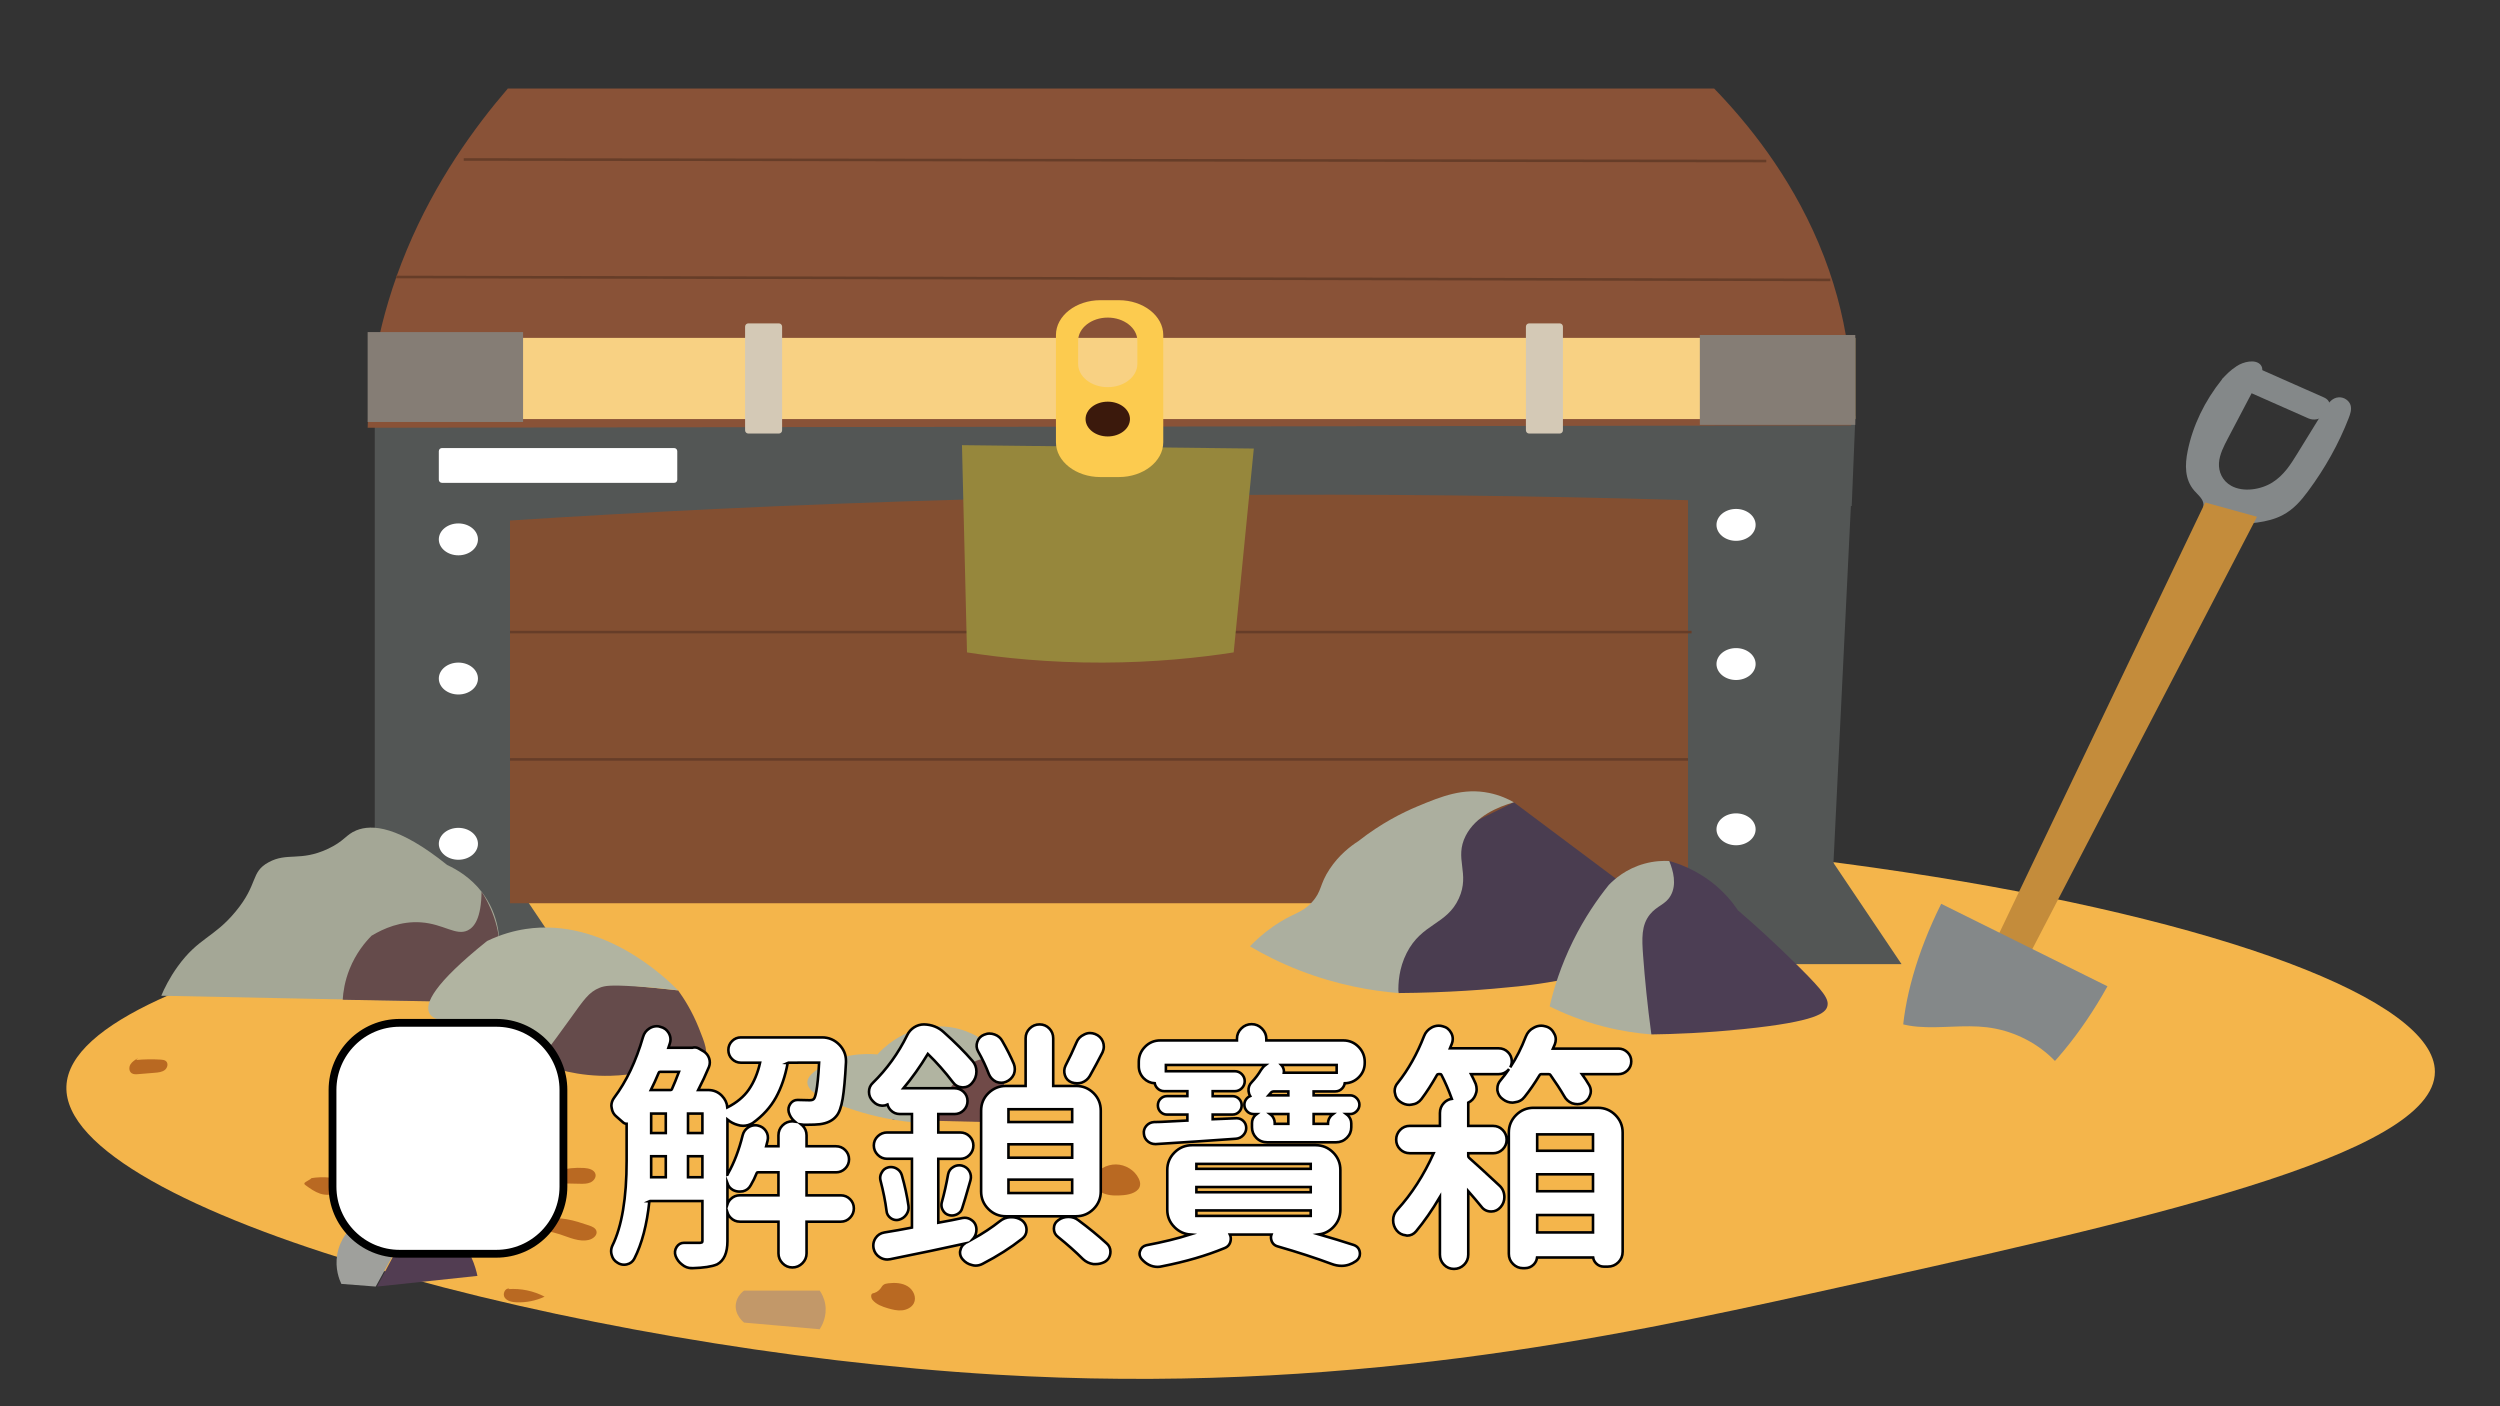 <?xml version="1.0" encoding="utf-8"?>
<!-- Generator: Adobe Illustrator 23.0.5, SVG Export Plug-In . SVG Version: 6.00 Build 0)  -->
<svg version="1.1" id="圖層_1" xmlns="http://www.w3.org/2000/svg" xmlns:xlink="http://www.w3.org/1999/xlink" x="0px" y="0px"
	 viewBox="0 0 1920 1080" style="enable-background:new 0 0 1920 1080;" xml:space="preserve">
<rect x="0" y="0" width="1920" height="1080" fill="#333333" stroke="none"/>
<style type="text/css">
	.st0{fill:#F4B54B;}
	.st1{fill:#535655;}
	.st2{fill:#834F31;}
	.st3{fill:#FFFFFF;}
	.st4{fill:none;stroke:#663D28;stroke-width:2;stroke-miterlimit:10;}
	.st5{fill:#96873C;}
	.st6{fill:#895237;}
	.st7{fill:#F8D183;}
	.st8{fill:#857D75;}
	.st9{fill:#D4C9B6;}
	.st10{fill:#FCCB4F;}
	.st11{fill:#3B190C;}
	.st12{fill:#9FA09C;}
	.st13{fill:#523D52;}
	.st14{fill:#B96922;}
	.st15{fill:#C29869;}
	.st16{fill:#A4A796;}
	.st17{fill:#654B4B;}
	.st18{fill:#B1B4A1;}
	.st19{fill:#704A48;}
	.st20{fill:#4A3D50;}
	.st21{fill:#ACAF9F;}
	.st22{fill:#4C3E54;}
	.st23{fill:#848889;}
	.st24{fill:#C48C3B;}
	.st25{fill:none;stroke:#000000;stroke-width:2;stroke-miterlimit:10;}
	.st26{fill:#FFFFFF;stroke:#000000;stroke-width:6;stroke-miterlimit:10;}
</style>
<g>
	<path class="st0" d="M1870,823.12c0,64.59-225.04,114.23-478.24,170.08c-153.1,33.77-361.93,78.32-627.1,62.5
		C445.25,1036.65,47.66,930.19,51,834.4c3.44-98.73,431.75-157.24,525.75-170.08C1213.49,577.33,1870,712.81,1870,823.12z"/>
	<g>
		<g>
			<path class="st1" d="M443.61,749.35H216.75c25.51-31.17,51.02-62.35,76.53-93.52c29.15,0,58.31,0,87.46,0
				C401.7,687.01,422.65,718.18,443.61,749.35z"/>
			<path class="st1" d="M1460.38,740.45h-226.86c25.51-31.17,51.02-62.35,76.53-93.52c29.15,0,58.31,0,87.46,0
				C1418.47,678.1,1439.43,709.27,1460.38,740.45z"/>
			<rect x="328.81" y="368.6" class="st2" width="1060.51" height="325.09"/>
			<path class="st1" d="M1424.85,319.61c-42.82,0-85.64,0-128.46,0v2.48c-336.19,0.66-672.38,1.32-1008.57,1.98
				c0,0.74,0,1.48,0,2.23c0,26.72,0,53.44,0,80.16v302.82h103.86V399.75c52.3-3.36,105.15-6.33,158.53-8.88
				c258.77-12.36,507.83-13.75,746.18-6.72V711.5h109.33c5.26-107.63,10.51-215.26,15.76-322.89c0.21,0.01,0.42,0.02,0.64,0.03
				c0.91-22.27,1.82-44.53,2.73-66.8c-0.04,0-0.07,0-0.11,0C1424.78,321.1,1424.81,320.35,1424.85,319.61z"/>
			<ellipse class="st3" cx="352.04" cy="414.24" rx="15.03" ry="12.25"/>
			<ellipse class="st3" cx="352.04" cy="521.12" rx="15.03" ry="12.25"/>
			<ellipse class="st3" cx="352.04" cy="648.04" rx="15.03" ry="12.25"/>
			<ellipse class="st3" cx="1333.29" cy="403.11" rx="15.03" ry="12.25"/>
			<ellipse class="st3" cx="1333.29" cy="509.99" rx="15.03" ry="12.25"/>
			<ellipse class="st3" cx="1333.29" cy="636.91" rx="15.03" ry="12.25"/>
			<path class="st3" d="M517.74,370.82H339.41c-1.32,0-2.4-1.08-2.4-2.4V346.5c0-1.32,1.08-2.4,2.4-2.4h178.33
				c1.32,0,2.4,1.08,2.4,2.4v21.92C520.14,369.74,519.06,370.82,517.74,370.82z"/>
			<line class="st4" x1="391.68" y1="485.43" x2="1299.12" y2="485.43"/>
			<line class="st4" x1="391.68" y1="583.21" x2="1296.39" y2="583.21"/>
			<path class="st5" d="M947.47,501.05c-26.45,4.1-60.58,7.71-100.47,7.83c-41.64,0.12-77.14-3.62-104.34-7.83
				c-1.29-53.06-2.58-106.11-3.86-159.17c74.71,0.87,149.42,1.74,224.13,2.61C957.78,396.67,952.62,448.86,947.47,501.05z"/>
		</g>
		<path class="st6" d="M1421.65,326.72c-379.77,0.6-759.53,1.2-1139.3,1.8c1.11-35.06,7.58-82.63,30.05-136.55
			c22.03-52.85,52.21-94.49,77.62-123.97c308.82,0,617.64,0,926.46,0c25.31,26.13,57.82,65.94,80.13,118.58
			C1420.85,243.79,1423.49,293.61,1421.65,326.72z"/>
		<g>
			<rect x="293.71" y="259.49" class="st7" width="1131.13" height="62.35"/>
			<rect x="282.35" y="255.04" class="st8" width="119.37" height="69.03"/>
			<rect x="1305.48" y="257.27" class="st8" width="119.37" height="69.03"/>
			<path class="st9" d="M1197.85,332.97h-23.47c-1.36,0-2.48-1.11-2.48-2.48v-79.66c0-1.36,1.11-2.48,2.48-2.48h23.47
				c1.36,0,2.48,1.11,2.48,2.48v79.66C1200.33,331.86,1199.21,332.97,1197.85,332.97z"/>
			<path class="st10" d="M859.28,230.55h-14.21c-18.76,0-34.1,12.02-34.1,26.72v82.39c0,14.7,15.35,26.72,34.1,26.72h14.21
				c18.76,0,34.1-12.02,34.1-26.72v-82.39C893.39,242.57,878.04,230.55,859.28,230.55z M873.49,279.53
				c0,9.8-10.23,17.81-22.74,17.81s-22.74-8.02-22.74-17.81v-17.81c0-9.8,10.23-17.81,22.74-17.81s22.74,8.02,22.74,17.81V279.53z"
				/>
			<ellipse class="st11" cx="850.76" cy="321.84" rx="17.05" ry="13.36"/>
			<path class="st9" d="M598.18,332.97h-23.47c-1.36,0-2.48-1.11-2.48-2.48v-79.66c0-1.36,1.11-2.48,2.48-2.48h23.47
				c1.36,0,2.48,1.11,2.48,2.48v79.66C600.66,331.86,599.54,332.97,598.18,332.97z"/>
		</g>
		<path class="st4" d="M356.14,122.48c333.46,0.39,666.92,0.79,1000.37,1.18"/>
		<path class="st4" d="M304.21,212.73c367.17,0.74,734.34,1.48,1101.5,2.23"/>
	</g>
	<g>
		<path class="st12" d="M288.54,988.08c-8.8-0.68-17.6-1.37-26.39-2.05c-1.52-3.22-5-11.7-3.17-22.54
			c2.14-12.67,10.13-20.3,12.67-22.54c2.99-3.2,9.21-8.97,19-12.3c14.22-4.84,26.58-1.33,30.62,0
			C310.36,948.47,299.45,968.28,288.54,988.08z"/>
		<path class="st13" d="M366.66,979.89c-25.69,2.73-51.38,5.46-77.07,8.2c10.56-19.81,21.11-39.62,31.67-59.43
			c6.11,2.14,17.27,6.96,27.45,17.42C361.46,959.17,365.36,973.6,366.66,979.89z"/>
	</g>
	<g>
		<g>
			<path class="st14" d="M402.72,940.04c10.16-4.27,21.62-5.56,32.52-3.68c5.81,1,11.42,2.88,17.01,4.75c2.38,0.8,5.08,1.9,5.8,4.24
				c0.99,3.19-2.49,6.1-5.82,6.89c-7.46,1.78-14.98-1.9-22.26-4.29c-6.67-2.18-13.7-3.32-20.73-3.35c-1.42-0.01-2.9,0.02-4.18-0.58
				c-1.28-0.6-2.27-2.05-1.79-3.35"/>
		</g>
		<g>
			<path class="st14" d="M373.22,928.72c7.58-2.36,16.64,1.1,20.52,7.85c0.25,0.43,0.48,0.9,0.42,1.39
				c-0.13,1.01-1.38,1.46-2.43,1.57c-4.92,0.52-9.71-1.5-14.22-3.48c-1.67-0.73-3.41-1.52-4.51-2.95s-1.27-3.69,0.13-4.84"/>
		</g>
		<g>
			<path class="st14" d="M390.44,990.04c9.59-0.69,19.37,1.35,27.81,5.82c-6.67,3.1-14.12,4.6-21.5,4.33
				c-3.4-0.13-7.2-0.86-9.11-3.6c-1.9-2.74,0.22-7.62,3.55-6.93"/>
		</g>
		<g>
			<path class="st14" d="M428.33,899.15c6.61-1.87,13.56-2.6,20.43-2.14c3.51,0.23,7.72,1.38,8.56,4.69
				c0.65,2.59-1.33,5.26-3.82,6.39c-2.49,1.13-5.35,1.09-8.1,1.04c-4.01-0.08-8.01-0.17-12.02-0.25c-3.09-0.06-6.98-0.69-7.77-3.6
				c-0.7-2.56,1.62-4.88,3.71-6.57"/>
		</g>
		<g>
			<path class="st14" d="M238.38,904.92c5.03-0.86,10.19-1.03,15.28-0.51c3.04,0.31,6.53,1.23,7.69,3.98
				c1.07,2.55-0.53,5.54-2.82,7.15c-3.56,2.5-8.46,2.55-12.63,1.19c-4.16-1.37-7.76-3.97-11.27-6.52c-0.41-0.3-0.85-0.66-0.88-1.15
				c-0.03-0.61,0.57-1.05,1.1-1.37c1.47-0.88,2.93-1.76,4.4-2.64"/>
		</g>
		<g>
			<path class="st14" d="M104.51,814.08c6.28-0.59,12.6-0.69,18.89-0.3c1.41,0.09,2.91,0.24,3.99,1.11c2.08,1.69,1.3,5.2-0.81,6.85
				c-2.11,1.64-4.99,1.93-7.69,2.15c-4.25,0.35-8.51,0.7-12.76,1.05c-1.67,0.14-3.48,0.25-4.9-0.63c-2.2-1.37-2.38-4.61-1.07-6.81
				s3.65-3.59,5.89-4.89"/>
		</g>
		<g>
			<path class="st14" d="M669.6,993.45c2.69-0.37,5.19-1.85,6.76-4.01c0.64-0.89,1.15-1.89,2.01-2.59c1.06-0.86,2.5-1.11,3.88-1.28
				c5.12-0.61,10.62-0.34,14.95,2.38c4.33,2.72,6.91,8.47,4.63,12.96c-1.65,3.22-5.38,5.07-9.06,5.43
				c-3.69,0.36-7.38-0.55-10.92-1.59c-4.35-1.28-8.85-2.93-11.71-6.36c-1.36-1.63-1.68-4.83,0.45-5.15"/>
		</g>
		<g>
			<path class="st14" d="M839.31,904.39c3.48-6.13,10.57-10.2,17.79-10.11s14.24,4.37,17.36,10.68c0.8,1.62,1.37,3.41,1.13,5.19
				c-0.7,5.2-7.29,7.24-12.67,7.73c-5.33,0.49-10.9,0.58-15.8-1.52c-4.9-2.1-8.92-6.9-8.45-12.07"/>
		</g>
	</g>
	<path class="st15" d="M629.53,1020.87c-19.35-1.71-38.71-3.42-58.06-5.12c-0.34-0.26-7.5-5.84-6.33-14.34
		c0.84-6.12,5.4-9.57,6.33-10.25c19.35,0,38.71,0,58.06,0c1.48,2.16,3.41,5.64,4.22,10.25
		C635.46,1011.07,630.96,1018.65,629.53,1020.87z"/>
	<g>
		<path class="st16" d="M375.11,769.85c-83.75-1.71-167.51-3.42-251.26-5.12c2.32-5.48,6.26-13.65,12.67-22.54
			c15.84-21.97,27.73-21.95,44.34-42.01c17.84-21.54,11.27-30.19,25.34-37.91c14.42-7.92,24.23-0.44,45.4-10.25
			c13.06-6.05,13.93-11.04,22.17-14.34c11.85-4.76,32.29-3.39,69.68,26.64c8.12,3.76,18.22,10.03,26.39,20.49
			C396.9,719.49,376.5,766.74,375.11,769.85z"/>
		<path class="st17" d="M374.05,769.85c-36.95-0.68-73.9-1.37-110.85-2.05c0.35-5.93,1.55-14.27,5.28-23.57
			c4.93-12.29,12.07-20.75,16.89-25.61c9.22-5.53,22.51-11.38,38.01-10.25c17.43,1.27,26.88,10.58,35.89,6.15
			c5.05-2.48,10.34-9.45,10.56-29.71c4.73,7.31,16.39,27.58,13.72,54.3C382.22,752.49,377.73,763.01,374.05,769.85z"/>
	</g>
	<g>
		<path class="st17" d="M509.18,819.03c-9.69,3.27-23.42,6.71-40.12,7.17c-24.94,0.69-44.61-5.62-55.95-10.25
			c-10.91-23.22-21.82-46.45-32.73-69.67c46.8,4.78,93.61,9.56,140.41,14.34c4.54,6.26,10.71,15.91,15.84,28.69
			c4.86,12.12,7.6,19.22,4.22,24.59C536.51,820.82,523.54,822.42,509.18,819.03z"/>
		<path class="st18" d="M413.11,815.95c-9.44-7.62-23.1-16.87-41.17-23.57c-24.25-8.98-38.51-6.7-42.23-14.34
			c-3.56-7.32,3.22-22.33,44.34-55.33c10.94-5.26,21.03-7.92,29.56-9.22c60.38-9.24,109.19,38.99,117.18,47.13
			c-8.01-1-19.22-2.21-32.73-3.07c-19.52-1.25-23.65-0.48-27.45,1.02c-8.44,3.35-12.08,9.08-23.23,24.59
			C432.02,790.64,423.78,801.96,413.11,815.95z"/>
	</g>
	<g>
		<path class="st19" d="M769.94,862.06c-28.15-0.68-56.3-1.37-84.46-2.05c-1.76-14.69-3.52-29.37-5.28-44.06
			c10.74-5.05,38.53-16.26,70.73-8.2c9.22,2.31,16.97,5.73,23.23,9.22c-1.87,7.15-3.53,15.78-4.22,25.61
			C769.44,849.75,769.54,856.29,769.94,862.06z"/>
		<path class="st18" d="M702.38,862.06c-20.96-2-37.36-6.47-48.56-10.25c-14.3-4.83-33.7-11.37-33.78-20.49
			c-0.04-4.59,4.83-8.05,9.5-11.27c15.71-10.83,33.99-11.08,44.34-10.25c2.69-3.04,18.86-20.71,45.4-21.52
			c34.33-1.05,53.84,27.11,54.9,28.69c-5.69-2.74-13.92-5.5-22.17-3.07c-10.48,3.08-13.98,12.48-26.39,26.64
			C720.61,846.24,713.07,853.97,702.38,862.06z"/>
	</g>
	<g>
		<path class="st20" d="M1287.24,709.4c-10.9,9.42-27.71,21.93-50.67,31.76c-6.71,2.88-25.38,11.62-70.73,16.39
			c-23.48,2.47-54.67,4.85-91.85,5.12c-1.15-5.37-2.22-13.26-1.06-22.54c1.97-15.71,9.18-26.16,12.91-32.6
			c6.86-11.87,13.63-30.47,12.43-59.61c21.47-10.59,42.93-21.17,64.4-31.76C1204.2,647.24,1245.72,678.32,1287.24,709.4z"/>
		<path class="st21" d="M1073.99,762.67c-20.32-1.66-46.91-6.08-76.01-17.42c-14.63-5.7-27.3-12.14-38.01-18.44
			c3.61-3.78,9.59-9.55,17.95-15.37c15.24-10.62,21.38-9.56,29.56-18.44c7.97-8.66,5.66-13.49,13.72-25.61
			c7.04-10.59,15.76-17.38,22.17-21.52c17.41-13.64,33.73-21.78,45.4-26.64c18.48-7.7,35-14.33,54.9-10.25
			c8.29,1.7,14.74,4.76,19,7.17c-12.2,3.5-29.16,10.5-36.95,25.61c-9.13,17.73,3.5,28.82-5.28,48.16
			c-9.3,20.48-28.45,19-40.12,42.01C1074.41,743.59,1073.72,755.04,1073.99,762.67z"/>
	</g>
	<g>
		<path class="st22" d="M1403.37,772.92c-1.35,4.89-7.8,11.62-64.4,17.42c-29.24,3-53.62,3.87-70.73,4.1
			c-5.11-11.09-14.41-35.25-11.61-66.6c2.98-33.39,18.05-56.7,25.34-66.6c7.82,2.18,20.23,6.7,32.73,16.39
			c9.72,7.54,16.1,15.59,20.06,21.52c11.71,10.06,28.35,24.91,47.51,44.06C1400.78,761.71,1404.88,767.47,1403.37,772.92z"/>
		<path class="st21" d="M1268.24,794.44c-10.55-0.81-23.11-2.57-36.95-6.15c-16.63-4.3-30.45-10.03-41.17-15.37
			c3.21-13.85,8.59-31.26,17.95-50.21c8.85-17.92,18.78-32.23,27.45-43.03c4.17-4.32,13.25-12.5,27.45-16.39
			c7.51-2.06,14.17-2.29,19-2.05c3.08,7.47,5.95,18.08,1.06,26.64c-4.01,7.02-10.32,7.54-15.84,14.34
			c-6.74,8.33-6.25,18.59-5.28,31.76C1263.23,751.82,1265.21,772.08,1268.24,794.44z"/>
	</g>
	<g>
		<path class="st23" d="M1772.91,321.34l-49.82-22.04c-4.06-1.8-5.46-5.81-3.12-8.92l3.55-4.71c2.34-3.11,7.58-4.19,11.64-2.39
			l49.82,22.04c4.06,1.8,5.46,5.81,3.12,8.92l-3.55,4.71C1782.21,322.06,1776.97,323.13,1772.91,321.34z"/>
		<g>
			<path class="st23" d="M1706.46,291.16c4.26-4.35,5.74-6.2,11.26-9.92c5.21-3.51,14.36-5.54,18.31-1.17
				c2.73,3.03,1.02,7.14-0.78,10.55c-8.05,15.31-16.1,30.62-24.15,45.93c-3.22,6.12-6.48,12.39-6.92,18.98
				c-0.44,6.59,2.44,13.69,9.41,17.57c9.24,5.14,22.84,2.98,31.65-2.6c8.81-5.57,13.95-13.76,18.82-21.67
				c7.44-12.08,14.87-24.16,22.31-36.23c2.05-3.33,4.92-7.12,9.7-7.45c4.4-0.31,8.23,2.77,9.18,6.08c0.95,3.31-0.23,6.73-1.49,9.98
				c-7.57,19.5-18.05,38.34-31.18,56.03c-5.17,6.96-10.99,13.95-19.65,18.44c-11.64,6.03-26.52,6.64-40.56,7.04
				c-7.79,0.22-17.66-0.6-20.08-6.27c-1.4-3.3,0.56-6.93-0.2-10.36c-0.79-3.57-4.35-6.33-6.95-9.35c-7.49-8.73-7.1-20.05-5.01-30.37
				c3.93-19.43,12.95-38.25,26.36-55.01"/>
		</g>
		<path class="st24" d="M1527.65,732.91l27.32,7.23c59.47-114.42,118.93-228.84,178.4-343.26c-13.26-3.66-26.52-7.31-39.78-10.97
			C1638.27,501.57,1582.96,617.24,1527.65,732.91z"/>
	</g>
	<path class="st23" d="M1490.84,694.12c-37.44,74.97-40.58,147.87-6.32,164.87c34.25,16.99,93.3-28.17,134-101.52L1490.84,694.12z"
		/>
	<g>
		<path class="st0" d="M1429.57,763.03c6.38,16.11,25.5,24.01,43.21,25.48c17.72,1.47,35.65-1.7,53.29,0.46
			c18.63,2.28,36.4,10.67,49.76,23.47c8.07,7.74,14.5,16.96,22.66,24.61c8.16,7.65,18.79,13.83,30.11,13.22
			c-11.71,15.09-23.42,30.18-35.14,45.27c-5.6,7.22-12.01,14.95-21.13,16.74c-5.2,1.02-10.57-0.08-15.75-1.21
			c-47.39-10.36-94.1-23.67-139.74-39.81c-6.78-2.4-14.34-5.63-16.62-12.28c-1.61-4.69-0.07-9.79,1.48-14.5
			c8.5-25.82,17.39-51.53,26.65-77.1"/>
	</g>
</g>
<g>
	<g>
		<g>
			<path class="st3" d="M531.29,973.95c-2.8,0-5.32-0.93-7.49-2.78c-2.23-1.66-3.88-3.84-4.92-6.51c-0.88-2.45-0.6-4.84,0.77-6.98
				c1.33-2.08,3.26-3.18,5.58-3.18c0.15,0,0.3,0,0.46,0.01h11.94c1.17-0.13,1.54-0.41,1.61-0.47c0.06-0.05,0.21-0.34,0.21-1.04
				v-30.62h-40.38c-0.22,0-0.3,0.04-0.3,0.04l0,0c0.01,0-0.03,0.08-0.06,0.23c-1.85,17.83-5.72,32.62-11.53,43.96
				c-1.17,2.33-3.19,3.88-5.84,4.46c-0.72,0.16-1.44,0.24-2.13,0.24c-1.8,0-3.49-0.53-5.03-1.57c-2.24-1.31-3.71-3.26-4.37-5.82
				c-0.31-0.95-0.47-1.93-0.47-2.9c0-1.45,0.32-2.91,0.95-4.33c7.28-14.7,10.96-36.61,10.96-65.2v-28.42c-0.02,0-0.03,0-0.04,0
				c-1.1,0-2.14-0.48-3.08-1.42c-1.47-1.34-3.02-2.7-4.55-3.98c-2.16-1.69-3.45-3.98-3.81-6.78c-0.15-0.52-0.23-1.06-0.23-1.59
				c0-2.26,0.73-4.37,2.16-6.28c9.32-12.38,16.77-28.07,22.14-46.62c0.78-2.81,2.45-5.04,4.96-6.61c1.74-1.11,3.68-1.67,5.75-1.67
				c0.85,0,1.7,0.16,2.54,0.47c2.82,0.66,4.97,2.21,6.4,4.6c0.97,1.61,1.46,3.34,1.46,5.13c0,0.99-0.17,1.99-0.49,2.97
				c-0.36,1.17-0.74,2.33-1.12,3.42h18.25c0.66-0.19,1.31-0.28,1.95-0.28c1.32,0,2.57,0.4,3.72,1.18l3.31,1.95l0.05,0.03
				c1.93,1.29,3.28,3.05,4.01,5.23c0.73,2.2,0.69,4.4-0.13,6.53c-2.47,5.93-5.25,11.9-8.28,17.79h7.58c4.19,0,7.76,1.48,10.61,4.41
				c2.48,2.54,3.89,5.55,4.21,8.95c7.15-3.63,12.68-8.23,16.45-13.67c3.98-5.76,6.9-12.72,8.67-20.69H569
				c-2.63,0-4.91-0.95-6.79-2.83c-1.88-1.87-2.83-4.19-2.83-6.88s0.95-5,2.83-6.88s4.16-2.83,6.79-2.83h62.3
				c5.23,0,9.72,1.92,13.36,5.69c3.35,3.5,5.05,7.65,5.05,12.32v1.08c-0.65,12.53-1.52,21.97-2.56,28.07
				c-1.12,6.49-2.68,10.8-4.76,13.19c-2.74,3.46-7.06,5.62-12.78,6.33c-2.31,0.27-5.52,0.41-9.82,0.41h-2.54
				c-0.59,0-1.16-0.04-1.73-0.13c0.23,0.19,0.45,0.39,0.67,0.6c2.16,2.08,3.25,4.67,3.25,7.69v8.35h22.61
				c2.75,0,5.13,0.99,7.08,2.93c1.94,1.94,2.93,4.33,2.93,7.08s-0.99,5.13-2.93,7.08c-1.94,1.94-4.33,2.93-7.08,2.93h-22.61v17.68
				h26.32c2.75,0,5.13,0.99,7.08,2.93c1.94,1.94,2.93,4.33,2.93,7.08c0,2.74-0.98,5.14-2.9,7.15c-1.94,2.03-4.33,3.06-7.11,3.06
				h-26.32v24.37c0,2.88-1.08,5.43-3.22,7.57c-2.14,2.14-4.72,3.22-7.66,3.22c-2.96,0-5.52-1.09-7.59-3.25
				c-2.06-2.13-3.1-4.67-3.1-7.54v-24.37H568.2c-2.77,0-5.16-1.03-7.11-3.06c-1.14-1.19-1.95-2.51-2.42-3.97v22.02
				c0,8.95-2.65,14.93-7.88,17.77l-0.08,0.04l-0.09,0.04c-3.91,1.67-10.15,2.62-19.09,2.89h-0.03h-0.21V973.95z M558.68,924.84
				c0.47-1.45,1.29-2.76,2.45-3.92c1.94-1.94,4.33-2.93,7.08-2.93h29.64v-17.68h-15.77c-0.56,0-0.73,0.17-0.91,0.57
				c-1.31,3.27-2.86,6.45-4.6,9.39c-1.28,2.39-3.28,3.98-5.93,4.63l-0.08,0.02l-0.08,0.01c-0.88,0.15-1.72,0.22-2.48,0.22
				c-1.75,0-3.43-0.4-5-1.19l-0.09-0.05c-2.07-1.18-3.49-2.86-4.24-4.99L558.68,924.84L558.68,924.84z M539.44,904.13v-16.12H528.4
				v16.12H539.44z M511.32,904.13v-16.12h-11.23v16.12H511.32z M558.68,902.19c0.16-0.38,0.34-0.76,0.55-1.14
				c4.58-8.02,8.33-17.84,11.13-29.19c0.65-2.59,2.12-4.63,4.38-6.08c1.63-1.05,3.39-1.58,5.22-1.58c0.7,0,1.43,0.08,2.15,0.24
				c2.6,0.57,4.66,1.97,6.12,4.17c1.48,2.23,1.91,4.76,1.26,7.52c-0.3,1.32-0.66,2.72-1.06,4.18h9.42v-8.35
				c0-3.01,1.05-5.59,3.13-7.66c2.07-2.07,4.62-3.13,7.57-3.13c0.63,0,1.23,0.05,1.83,0.14c-0.14-0.12-0.28-0.24-0.42-0.36
				c-2.04-1.82-3.46-4.11-4.21-6.82c-0.54-2.34-0.11-4.49,1.26-6.46c1.33-1.91,3.24-2.92,5.51-2.92c0.19,0,0.37,0.01,0.56,0.02
				c2.38,0.13,5.1,0.19,8.06,0.19h0.1c0.2,0.01,0.4,0.01,0.59,0.01c1.59,0,2.67-0.34,3.21-1.03l0.06-0.08
				c0.8-0.9,2.78-5.41,3.98-27.77l-23.78,0.05c-0.22,0-0.3,0.04-0.3,0.04l0,0c0.01,0-0.04,0.1-0.08,0.31
				c-1.85,10.03-4.88,18.91-9,26.36c-4.16,7.52-10.14,14.11-17.77,19.6l-0.07,0.05l-0.08,0.05c-2.32,1.36-4.69,2.05-7.05,2.05
				c-0.22,0-0.44-0.01-0.67-0.02c-1.22-0.01-2.51-0.23-3.84-0.67c-2.79-0.76-5.39-2.13-7.78-4.08v42.36H558.68z M539.44,870.14
				V855.2H528.4v14.95h11.04V870.14z M511.32,870.14V855.2h-11.23v14.95h11.23V870.14z M515.08,837.13c0.51,0,0.71-0.12,0.91-0.57
				c1.69-3.75,3.53-8.25,5.46-13.4h-14.57c-0.56,0-0.73,0.17-0.91,0.57c-2.11,5.05-4.17,9.56-6.1,13.4H515.08z"/>
			<path class="st25" d="M531.29,973.95c-2.8,0-5.32-0.93-7.49-2.78c-2.23-1.66-3.88-3.84-4.92-6.51c-0.88-2.45-0.6-4.84,0.77-6.98
				c1.33-2.08,3.26-3.18,5.58-3.18c0.15,0,0.3,0,0.46,0.01h11.94c1.17-0.13,1.54-0.41,1.61-0.47c0.06-0.05,0.21-0.34,0.21-1.04
				v-30.62h-40.38c-0.22,0-0.3,0.04-0.3,0.04l0,0c0.01,0-0.03,0.08-0.06,0.23c-1.85,17.83-5.72,32.62-11.53,43.96
				c-1.17,2.33-3.19,3.88-5.84,4.46c-0.72,0.16-1.44,0.24-2.13,0.24c-1.8,0-3.49-0.53-5.03-1.57c-2.24-1.31-3.71-3.26-4.37-5.82
				c-0.31-0.95-0.47-1.93-0.47-2.9c0-1.45,0.32-2.91,0.95-4.33c7.28-14.7,10.96-36.61,10.96-65.2v-28.42c-0.02,0-0.03,0-0.04,0
				c-1.1,0-2.14-0.48-3.08-1.42c-1.47-1.34-3.02-2.7-4.55-3.98c-2.16-1.69-3.45-3.98-3.81-6.78c-0.15-0.52-0.23-1.06-0.23-1.59
				c0-2.26,0.73-4.37,2.16-6.28c9.32-12.38,16.77-28.07,22.14-46.62c0.78-2.81,2.45-5.04,4.96-6.61c1.74-1.11,3.68-1.67,5.75-1.67
				c0.85,0,1.7,0.16,2.54,0.47c2.82,0.66,4.97,2.21,6.4,4.6c0.97,1.61,1.46,3.34,1.46,5.13c0,0.99-0.17,1.99-0.49,2.97
				c-0.36,1.17-0.74,2.33-1.12,3.42h18.25c0.66-0.19,1.31-0.28,1.95-0.28c1.32,0,2.57,0.4,3.72,1.18l3.31,1.95l0.05,0.03
				c1.93,1.29,3.28,3.05,4.01,5.23c0.73,2.2,0.69,4.4-0.13,6.53c-2.47,5.93-5.25,11.9-8.28,17.79h7.58c4.19,0,7.76,1.48,10.61,4.41
				c2.48,2.54,3.89,5.55,4.21,8.95c7.15-3.63,12.68-8.23,16.45-13.67c3.98-5.76,6.9-12.72,8.67-20.69H569
				c-2.63,0-4.91-0.95-6.79-2.83c-1.88-1.87-2.83-4.19-2.83-6.88s0.95-5,2.83-6.88s4.16-2.83,6.79-2.83h62.3
				c5.23,0,9.72,1.92,13.36,5.69c3.35,3.5,5.05,7.65,5.05,12.32v1.08c-0.65,12.53-1.52,21.97-2.56,28.07
				c-1.12,6.49-2.68,10.8-4.76,13.19c-2.74,3.46-7.06,5.62-12.78,6.33c-2.31,0.27-5.52,0.41-9.82,0.41h-2.54
				c-0.59,0-1.16-0.04-1.73-0.13c0.23,0.19,0.45,0.39,0.67,0.6c2.16,2.08,3.25,4.67,3.25,7.69v8.35h22.61
				c2.75,0,5.13,0.99,7.08,2.93c1.94,1.94,2.93,4.33,2.93,7.08s-0.99,5.13-2.93,7.08c-1.94,1.94-4.33,2.93-7.08,2.93h-22.61v17.68
				h26.32c2.75,0,5.13,0.99,7.08,2.93c1.94,1.94,2.93,4.33,2.93,7.08c0,2.74-0.98,5.14-2.9,7.15c-1.94,2.03-4.33,3.06-7.11,3.06
				h-26.32v24.37c0,2.88-1.08,5.43-3.22,7.57c-2.14,2.14-4.72,3.22-7.66,3.22c-2.96,0-5.52-1.09-7.59-3.25
				c-2.06-2.13-3.1-4.67-3.1-7.54v-24.37H568.2c-2.77,0-5.16-1.03-7.11-3.06c-1.14-1.19-1.95-2.51-2.42-3.97v22.02
				c0,8.95-2.65,14.93-7.88,17.77l-0.08,0.04l-0.09,0.04c-3.91,1.67-10.15,2.62-19.09,2.89h-0.03h-0.21V973.95z M558.68,924.84
				c0.47-1.45,1.29-2.76,2.45-3.92c1.94-1.94,4.33-2.93,7.08-2.93h29.64v-17.68h-15.77c-0.56,0-0.73,0.17-0.91,0.57
				c-1.31,3.27-2.86,6.45-4.6,9.39c-1.28,2.39-3.28,3.98-5.93,4.63l-0.08,0.02l-0.08,0.01c-0.88,0.15-1.72,0.22-2.48,0.22
				c-1.75,0-3.43-0.4-5-1.19l-0.09-0.05c-2.07-1.18-3.49-2.86-4.24-4.99L558.68,924.84L558.68,924.84z M539.44,904.13v-16.12H528.4
				v16.12H539.44z M511.32,904.13v-16.12h-11.23v16.12H511.32z M558.68,902.19c0.16-0.38,0.34-0.76,0.55-1.14
				c4.58-8.02,8.33-17.84,11.13-29.19c0.65-2.59,2.12-4.63,4.38-6.08c1.63-1.05,3.39-1.58,5.22-1.58c0.7,0,1.43,0.08,2.15,0.24
				c2.6,0.57,4.66,1.97,6.12,4.17c1.48,2.23,1.91,4.76,1.26,7.52c-0.3,1.32-0.66,2.72-1.06,4.18h9.42v-8.35
				c0-3.01,1.05-5.59,3.13-7.66c2.07-2.07,4.62-3.13,7.57-3.13c0.63,0,1.23,0.05,1.83,0.14c-0.14-0.12-0.28-0.24-0.42-0.36
				c-2.04-1.82-3.46-4.11-4.21-6.82c-0.54-2.34-0.11-4.49,1.26-6.46c1.33-1.91,3.24-2.92,5.51-2.92c0.19,0,0.37,0.01,0.56,0.02
				c2.38,0.13,5.1,0.19,8.06,0.19h0.1c0.2,0.01,0.4,0.01,0.59,0.01c1.59,0,2.67-0.34,3.21-1.03l0.06-0.08
				c0.8-0.9,2.78-5.41,3.98-27.77l-23.78,0.05c-0.22,0-0.3,0.04-0.3,0.04l0,0c0.01,0-0.04,0.1-0.08,0.31
				c-1.85,10.03-4.88,18.91-9,26.36c-4.16,7.52-10.14,14.11-17.77,19.6l-0.07,0.05l-0.08,0.05c-2.32,1.36-4.69,2.05-7.05,2.05
				c-0.22,0-0.44-0.01-0.67-0.02c-1.22-0.01-2.51-0.23-3.84-0.67c-2.79-0.76-5.39-2.13-7.78-4.08v42.36H558.68z M539.44,870.14
				V855.2H528.4v14.95h11.04V870.14z M511.32,870.14V855.2h-11.23v14.95h11.23V870.14z M515.08,837.13c0.51,0,0.71-0.12,0.91-0.57
				c1.69-3.75,3.53-8.25,5.46-13.4h-14.57c-0.56,0-0.73,0.17-0.91,0.57c-2.11,5.05-4.17,9.56-6.1,13.4H515.08z"/>
		</g>
		<g>
			<path class="st3" d="M749.25,971.99c-0.96,0-1.92-0.16-2.88-0.46c-2.72-0.63-5.09-2.08-7.03-4.33c-1.35-1.52-2.05-3.28-2.05-5.21
				c0-0.71,0.09-1.28,0.27-1.77c0.45-2.12,1.5-3.83,3.14-5.09c-14.99,3.33-34.17,7.34-57.07,11.95c-0.81,0.16-1.51,0.23-2.15,0.23
				c-2.07,0-4.01-0.56-5.76-1.68c-2.54-1.58-4.15-3.85-4.79-6.73c-0.16-0.81-0.24-1.6-0.24-2.38c0-1.94,0.56-3.81,1.68-5.57
				c1.63-2.46,3.92-3.93,6.83-4.42c7.27-1.17,14.28-2.41,20.84-3.7l0.09-0.02c0,0,0.2-0.02,0.24-0.03c0-0.04,0.01-0.08,0.01-0.14
				v-52.69h-19.09c-2.76,0-5.17-1.02-7.18-3.03c-2.01-2-3.03-4.42-3.03-7.17c0-2.77,1.03-5.16,3.06-7.11c2-1.92,4.41-2.9,7.15-2.9
				h19.09v-14.16h-9.33c-2.77,0-5.13-1-7.01-2.96c-1.2-1.25-2.02-2.69-2.45-4.28c-1.16,0.55-2.41,0.82-3.76,0.82
				c-0.22,0-0.45-0.01-0.67-0.02c-2.52-0.16-4.7-1.22-6.48-3.14c-0.13-0.13-0.26-0.26-0.39-0.39c-1.93-1.93-2.91-4.31-2.91-7.06
				c0-2.78,1.01-5.12,2.99-6.94c10.67-10.42,19.54-22.72,26.31-36.52c1.18-2.52,2.97-4.57,5.3-6.07c2.34-1.51,4.91-2.27,7.63-2.27
				c5.99,0.14,11.1,2.16,15.23,6c8.59,7.68,16.01,15.1,22.02,22.03c2.01,2.32,3.03,5.06,3.03,8.15c0,3.35-1.15,6.36-3.43,8.94
				c-1.8,2.12-4.09,3.22-6.77,3.22H739c-2.96-0.16-5.37-1.49-7.17-3.94c-6-7.87-12.47-15.19-19.23-21.75
				c-5.91,9.72-12.2,18.56-18.74,26.38h39.19c2.73,0,5.1,0.94,7.05,2.8c1.97,1.88,2.96,4.24,2.96,7.01c0,2.75-0.99,5.13-2.93,7.08
				c-1.94,1.94-4.33,2.93-7.08,2.93H720.6v14.16h16.95c2.75,0,5.13,0.99,7.08,2.93c1.94,1.94,2.93,4.33,2.93,7.08
				c0,2.74-0.98,5.14-2.9,7.15c-1.94,2.03-4.33,3.06-7.11,3.06H720.6v49.09c2.43-0.39,5.96-1.06,10.49-1.98
				c4.78-0.97,7.45-1.52,7.92-1.64l0.12-0.03c0.6-0.11,1.2-0.17,1.78-0.17c1.98,0,3.82,0.64,5.47,1.92
				c2.28,1.63,3.52,4.15,3.52,7.25c0,2.39-0.73,4.56-2.16,6.47c-0.17,0.22-0.34,0.43-0.52,0.63c7.63-4.24,14.5-8.77,20.53-13.55
				c2.39-1.94,5.15-3.01,8.17-3.16H777c2.57,0,5.02,0.69,7.28,2.04l0.11,0.07c2.61,1.8,3.99,4.46,3.99,7.7
				c0,2.69-1.15,4.99-3.32,6.66c-8.77,6.93-19,13.44-30.38,19.33C752.98,971.52,751.15,971.99,749.25,971.99z M839.73,970.82
				l-0.15-0.02c-3-0.45-5.66-1.74-7.9-3.84c-5.57-5.57-12.02-11.3-19.22-17.09c-2-1.5-3.09-3.67-3.09-6.25
				c0-2.73,1.18-4.99,3.4-6.53c2.25-1.65,4.88-2.5,7.78-2.5c2.92,0,5.5,0.87,7.68,2.58c8.05,5.97,15.33,11.93,21.6,17.68
				c1.93,1.6,2.99,3.83,2.99,6.36c0,3.58-1.57,6.35-4.54,8c-2.18,1.09-4.39,1.62-6.64,1.62L839.73,970.82L839.73,970.82z
				 M688.52,937c-1.61,0-3.12-0.51-4.51-1.52c-1.89-1.38-2.99-3.3-3.16-5.57c-0.89-7.07-2.45-14.93-4.63-23.28
				c-0.17-0.69-0.26-1.38-0.26-2.07c0-1.39,0.41-2.77,1.23-4.11c1.05-2.04,2.78-3.38,5.01-3.9c0.68-0.16,1.36-0.24,2.03-0.24
				c1.46,0,2.89,0.37,4.25,1.11c2.03,1.1,3.4,2.78,4.08,4.98c2.37,8.28,4.09,16.25,5.15,23.75c0.33,2.32-0.21,4.53-1.6,6.58
				c-1.38,2.03-3.31,3.39-5.73,4.03C689.72,936.93,689.11,937,688.52,937z M772.5,934.1c-5.22,0-9.73-1.87-13.43-5.57
				c-3.69-3.69-5.57-8.21-5.57-13.43V853c0-5.36,1.92-9.92,5.69-13.55c3.76-3.61,8.23-5.44,13.3-5.44h15.19v-36.67
				c0-2.88,1.05-5.4,3.13-7.47c2.07-2.07,4.62-3.13,7.57-3.13c2.96,0,5.48,1.06,7.49,3.15c1.99,2.08,3,4.58,3,7.44V834h17.53
				c5.21,0,9.72,1.83,13.41,5.45c3.7,3.63,5.58,8.19,5.58,13.54v62.11c0,5.21-1.87,9.73-5.57,13.43c-3.69,3.69-8.21,5.57-13.43,5.57
				L772.5,934.1L772.5,934.1z M823.43,916.24v-10.26H774.5v10.26H823.43z M823.43,889.09v-10.26H774.5v10.26H823.43z M823.43,861.74
				v-9.87H774.5v9.87H823.43z M731.09,933.52c-0.68,0-1.37-0.09-2.05-0.25c-2.21-0.51-3.94-1.87-4.99-3.92
				c-0.68-1.2-1.02-2.5-1.02-3.88c0-0.69,0.09-1.38,0.26-2.05c1.94-6.97,3.56-14.2,4.85-21.54c0.51-2.54,1.92-4.49,4.09-5.68
				c1.35-0.83,2.87-1.25,4.52-1.25c0.67,0,1.35,0.08,2.04,0.25c2.51,0.67,4.4,2.1,5.65,4.26c1.24,2.16,1.54,4.51,0.88,6.98
				c-3.22,11.32-5.32,18.42-6.26,21.14c-0.54,2.21-1.91,3.91-3.96,4.94C733.79,933.18,732.44,933.52,731.09,933.52z M827.18,831.96
				c-1.38,0-2.78-0.23-4.15-0.69l-0.11-0.04c-2.53-1.01-4.23-2.84-5.07-5.44c-0.81-2.5-0.65-5,0.48-7.42
				c2.99-5.73,5.8-11.66,8.37-17.71c1.07-2.75,3.04-4.82,5.83-6.09c1.45-0.79,2.99-1.19,4.6-1.19c1.27,0,2.56,0.24,3.83,0.71
				c2.89,1.12,4.91,3.07,6.03,5.8c0.5,1.33,0.74,2.61,0.74,3.89c0,1.44-0.32,2.9-0.95,4.33l-0.05,0.1
				c-3.02,5.9-6.32,12.03-9.8,18.23c-1.44,2.4-3.5,4.07-6.16,5.01l-0.11,0.04C829.59,831.8,828.42,831.96,827.18,831.96z
				 M768.98,831.56c-1.28,0-2.57-0.24-3.83-0.71l-0.1-0.04l-0.09-0.05c-2.51-1.25-4.33-3.16-5.43-5.68
				c-2.21-5.83-4.99-11.72-8.31-17.59c-1.34-2.33-1.55-4.83-0.63-7.41c0.91-2.57,2.64-4.39,5.15-5.39c1.36-0.6,2.78-0.92,4.16-0.92
				c1.34,0,2.66,0.24,3.92,0.71c2.65,0.94,4.66,2.63,5.95,5.03c3.51,6.11,6.5,12.03,8.86,17.54c0.51,1.35,0.75,2.67,0.75,4.01
				s-0.24,2.66-0.71,3.92l-0.06,0.15c-1.26,2.67-3.25,4.58-5.93,5.68C771.54,831.31,770.29,831.56,768.98,831.56z"/>
			<path class="st25" d="M749.25,971.99c-0.96,0-1.92-0.16-2.88-0.46c-2.72-0.63-5.09-2.08-7.03-4.33
				c-1.35-1.52-2.05-3.28-2.05-5.21c0-0.71,0.09-1.28,0.27-1.77c0.45-2.12,1.5-3.83,3.14-5.09c-14.99,3.33-34.17,7.34-57.07,11.95
				c-0.81,0.16-1.51,0.23-2.15,0.23c-2.07,0-4.01-0.56-5.76-1.68c-2.54-1.58-4.15-3.85-4.79-6.73c-0.16-0.81-0.24-1.6-0.24-2.38
				c0-1.94,0.56-3.81,1.68-5.57c1.63-2.46,3.92-3.93,6.83-4.42c7.27-1.17,14.28-2.41,20.84-3.7l0.09-0.02c0,0,0.2-0.02,0.24-0.03
				c0-0.04,0.01-0.08,0.01-0.14v-52.69h-19.09c-2.76,0-5.17-1.02-7.18-3.03c-2.01-2-3.03-4.42-3.03-7.17c0-2.77,1.03-5.16,3.06-7.11
				c2-1.92,4.41-2.9,7.15-2.9h19.09v-14.16h-9.33c-2.77,0-5.13-1-7.01-2.96c-1.2-1.25-2.02-2.69-2.45-4.28
				c-1.16,0.55-2.41,0.82-3.76,0.82c-0.22,0-0.45-0.01-0.67-0.02c-2.52-0.16-4.7-1.22-6.48-3.14c-0.13-0.13-0.26-0.26-0.39-0.39
				c-1.93-1.93-2.91-4.31-2.91-7.06c0-2.78,1.01-5.12,2.99-6.94c10.67-10.42,19.54-22.72,26.31-36.52c1.18-2.52,2.97-4.57,5.3-6.07
				c2.34-1.51,4.91-2.27,7.63-2.27c5.99,0.14,11.1,2.16,15.23,6c8.59,7.68,16.01,15.1,22.02,22.03c2.01,2.32,3.03,5.06,3.03,8.15
				c0,3.35-1.15,6.36-3.43,8.94c-1.8,2.12-4.09,3.22-6.77,3.22H739c-2.96-0.16-5.37-1.49-7.17-3.94c-6-7.87-12.47-15.19-19.23-21.75
				c-5.91,9.72-12.2,18.56-18.74,26.38h39.19c2.73,0,5.1,0.94,7.05,2.8c1.97,1.88,2.96,4.24,2.96,7.01c0,2.75-0.99,5.13-2.93,7.08
				c-1.94,1.94-4.33,2.93-7.08,2.93H720.6v14.16h16.95c2.75,0,5.13,0.99,7.08,2.93c1.94,1.94,2.93,4.33,2.93,7.08
				c0,2.74-0.98,5.14-2.9,7.15c-1.94,2.03-4.33,3.06-7.11,3.06H720.6v49.09c2.43-0.39,5.96-1.06,10.49-1.98
				c4.78-0.97,7.45-1.52,7.92-1.64l0.12-0.03c0.6-0.11,1.2-0.17,1.78-0.17c1.98,0,3.82,0.64,5.47,1.92
				c2.28,1.63,3.52,4.15,3.52,7.25c0,2.39-0.73,4.56-2.16,6.47c-0.17,0.22-0.34,0.43-0.52,0.63c7.63-4.24,14.5-8.77,20.53-13.55
				c2.39-1.94,5.15-3.01,8.17-3.16H777c2.57,0,5.02,0.69,7.28,2.04l0.11,0.07c2.61,1.8,3.99,4.46,3.99,7.7
				c0,2.69-1.15,4.99-3.32,6.66c-8.77,6.93-19,13.44-30.38,19.33C752.98,971.52,751.15,971.99,749.25,971.99z M839.73,970.82
				l-0.15-0.02c-3-0.45-5.66-1.74-7.9-3.84c-5.57-5.57-12.02-11.3-19.22-17.09c-2-1.5-3.09-3.67-3.09-6.25
				c0-2.73,1.18-4.99,3.4-6.53c2.25-1.65,4.88-2.5,7.78-2.5c2.92,0,5.5,0.87,7.68,2.58c8.05,5.97,15.33,11.93,21.6,17.68
				c1.93,1.6,2.99,3.83,2.99,6.36c0,3.58-1.57,6.35-4.54,8c-2.18,1.09-4.39,1.62-6.64,1.62L839.73,970.82L839.73,970.82z
				 M688.52,937c-1.61,0-3.12-0.51-4.51-1.52c-1.89-1.38-2.99-3.3-3.16-5.57c-0.89-7.07-2.45-14.93-4.63-23.28
				c-0.17-0.69-0.26-1.38-0.26-2.07c0-1.39,0.41-2.77,1.23-4.11c1.05-2.04,2.78-3.38,5.01-3.9c0.68-0.16,1.36-0.24,2.03-0.24
				c1.46,0,2.89,0.37,4.25,1.11c2.03,1.1,3.4,2.78,4.08,4.98c2.37,8.28,4.09,16.25,5.15,23.75c0.33,2.32-0.21,4.53-1.6,6.58
				c-1.38,2.03-3.31,3.39-5.73,4.03C689.72,936.93,689.11,937,688.52,937z M772.5,934.1c-5.22,0-9.73-1.87-13.43-5.57
				c-3.69-3.69-5.57-8.21-5.57-13.43V853c0-5.36,1.92-9.92,5.69-13.55c3.76-3.61,8.23-5.44,13.3-5.44h15.19v-36.67
				c0-2.88,1.05-5.4,3.13-7.47c2.07-2.07,4.62-3.13,7.57-3.13c2.96,0,5.48,1.06,7.49,3.15c1.99,2.08,3,4.58,3,7.44V834h17.53
				c5.21,0,9.72,1.83,13.41,5.45c3.7,3.63,5.58,8.19,5.58,13.54v62.11c0,5.21-1.87,9.73-5.57,13.43c-3.69,3.69-8.21,5.57-13.43,5.57
				L772.5,934.1L772.5,934.1z M823.43,916.24v-10.26H774.5v10.26H823.43z M823.43,889.09v-10.26H774.5v10.26H823.43z M823.43,861.74
				v-9.87H774.5v9.87H823.43z M731.09,933.52c-0.68,0-1.37-0.09-2.05-0.25c-2.21-0.51-3.94-1.87-4.99-3.92
				c-0.68-1.2-1.02-2.5-1.02-3.88c0-0.69,0.09-1.38,0.26-2.05c1.94-6.97,3.56-14.2,4.85-21.54c0.51-2.54,1.92-4.49,4.09-5.68
				c1.35-0.83,2.87-1.25,4.52-1.25c0.67,0,1.35,0.08,2.04,0.25c2.51,0.67,4.4,2.1,5.65,4.26c1.24,2.16,1.54,4.51,0.88,6.98
				c-3.22,11.32-5.32,18.42-6.26,21.14c-0.54,2.21-1.91,3.91-3.96,4.94C733.79,933.18,732.44,933.52,731.09,933.52z M827.18,831.96
				c-1.38,0-2.78-0.23-4.15-0.69l-0.11-0.04c-2.53-1.01-4.23-2.84-5.07-5.44c-0.81-2.5-0.65-5,0.48-7.42
				c2.99-5.73,5.8-11.66,8.37-17.71c1.07-2.75,3.04-4.82,5.83-6.09c1.45-0.79,2.99-1.19,4.6-1.19c1.27,0,2.56,0.24,3.83,0.71
				c2.89,1.12,4.91,3.07,6.03,5.8c0.5,1.33,0.74,2.61,0.74,3.89c0,1.44-0.32,2.9-0.95,4.33l-0.05,0.1
				c-3.02,5.9-6.32,12.03-9.8,18.23c-1.44,2.4-3.5,4.07-6.16,5.01l-0.11,0.04C829.59,831.8,828.42,831.96,827.18,831.96z
				 M768.98,831.56c-1.28,0-2.57-0.24-3.83-0.71l-0.1-0.04l-0.09-0.05c-2.51-1.25-4.33-3.16-5.43-5.68
				c-2.21-5.83-4.99-11.72-8.31-17.59c-1.34-2.33-1.55-4.83-0.63-7.41c0.91-2.57,2.64-4.39,5.15-5.39c1.36-0.6,2.78-0.92,4.16-0.92
				c1.34,0,2.66,0.24,3.92,0.71c2.65,0.94,4.66,2.63,5.95,5.03c3.51,6.11,6.5,12.03,8.86,17.54c0.51,1.35,0.75,2.67,0.75,4.01
				s-0.24,2.66-0.71,3.92l-0.06,0.15c-1.26,2.67-3.25,4.58-5.93,5.68C771.54,831.31,770.29,831.56,768.98,831.56z"/>
		</g>
		<g>
			<path class="st3" d="M889.1,972.97c-4.61,0-8.73-2-12.24-5.94c-1.12-1.31-1.68-2.73-1.68-4.26c0-0.79,0.18-1.58,0.54-2.33
				c0.76-2.15,2.39-3.57,4.72-4.11c12.45-2.33,23.72-5.09,33.67-8.22c-4.56-0.34-8.58-2.18-11.96-5.5
				c-3.77-3.69-5.68-8.21-5.68-13.44v-30.66c0-5.21,1.87-9.73,5.57-13.43c3.69-3.69,8.28-5.57,13.62-5.57h94.73
				c5.21,0,9.73,1.87,13.43,5.57s5.57,8.21,5.57,13.43v30.66c0,5.21-1.87,9.73-5.57,13.43c-3.07,3.07-6.7,4.88-10.83,5.4
				c9.39,2.7,18.34,5.44,26.73,8.17c3.05,1.08,4.7,3.48,4.7,6.78c0,2.2-1.03,4.11-2.97,5.52c-3.48,2.46-7.22,3.7-11.14,3.7
				c-2.58,0-5.18-0.51-7.75-1.5c-12.11-4.51-25.99-9.03-41.24-13.42c-2.64-0.7-4.38-2.49-5.01-5.18c-0.33-1.41-0.27-2.73,0.17-3.92
				h-31.93c0.6,1.24,0.82,2.64,0.64,4.18c-0.35,3.03-2.01,5.19-4.8,6.24c-13.79,5.72-29.93,10.43-47.93,13.95
				C891.28,972.82,890.15,972.97,889.1,972.97z M1006.63,933.81v-4.2h-87.8v4.2H1006.63z M1006.63,915.65v-4.01h-87.8v4.01H1006.63z
				 M1006.63,897.68v-3.81h-87.8v3.81H1006.63z M887.19,878.65c-2.07,0-3.96-0.68-5.61-2.03c-1.85-1.51-2.88-3.47-3.07-5.82
				c-0.32-2.22,0.31-4.34,1.84-6.11c1.53-1.78,3.5-2.77,5.87-2.94h0.14c2.56,0,6.73-0.16,12.39-0.49
				c5.92-0.33,10.21-0.56,13.11-0.68c0.01,0,0.03,0,0.04,0v-4.59h-15.77c-1.85,0-3.47-0.69-4.83-2.05
				c-1.36-1.36-2.05-3.05-2.05-5.03s0.69-3.67,2.05-5.03c1.36-1.36,2.99-2.05,4.83-2.05h15.77v-3.81h-17.73
				c-2.1,0-3.96-0.79-5.36-2.29c-1.05-1.12-1.72-2.38-1.98-3.78c-3.24-0.16-6.11-1.47-8.53-3.89c-2.48-2.63-3.71-5.72-3.71-9.23
				v-3.32c0-4.43,1.6-8.32,4.77-11.55c3.18-3.25,7.11-4.9,11.68-4.9h58.94v-1.32c0-3.01,1.12-5.66,3.32-7.86s4.88-3.32,7.96-3.32
				c3.09,0,5.77,1.16,7.98,3.44c2.19,2.27,3.3,4.87,3.3,7.74v1.32h59.13c4.57,0,8.5,1.65,11.68,4.9c3.17,3.24,4.77,7.13,4.77,11.55
				v0.78c0,4.31-1.54,8.04-4.59,11.08c-2.97,2.97-6.59,4.51-10.76,4.59c-0.25,1.5-0.92,2.83-1.99,3.96
				c-1.43,1.52-3.23,2.29-5.36,2.29h-16.55v3.03h28.08c1.84,0,3.5,0.72,4.93,2.15c1.43,1.43,2.15,3.12,2.15,5.03
				c0,1.91-0.72,3.6-2.15,5.03c-1.42,1.43-3.08,2.15-4.93,2.15H1034c0.4,0.29,0.78,0.62,1.14,0.98c1.75,1.75,2.64,3.83,2.64,6.2
				v2.93c0,3.14-1.15,5.89-3.42,8.15c-2.27,2.27-5.08,3.42-8.35,3.42h-52.73c-3.42,0-6.27-1.16-8.47-3.44
				c-2.19-2.26-3.29-4.99-3.29-8.13v-3.13c0-2.36,0.85-4.42,2.54-6.1c0.33-0.33,0.67-0.62,1.02-0.88h-2.34
				c-1.98,0-3.73-0.76-5.07-2.2c-1.33-1.42-2-3.09-2-4.98c0-1.88,0.67-3.56,2-4.98c0.71-0.76,1.53-1.33,2.44-1.7
				c-0.68-1.1-1.08-2.36-1.22-3.78c-0.25-2.69,0.57-5.01,2.43-6.87c2.71-2.84,5.12-6,7.12-9.37c1.02-1.6,2.17-2.87,3.45-3.82H895.4
				v4.79h52.88c2.1,0,3.92,0.75,5.42,2.24c1.49,1.5,2.25,3.32,2.25,5.42c0,2.11-0.76,3.93-2.25,5.42s-3.31,2.25-5.42,2.25h-16.95
				v3.81h15.19c1.98,0,3.67,0.69,5.03,2.05c1.36,1.36,2.05,3.05,2.05,5.03s-0.69,3.67-2.05,5.03c-1.36,1.36-3.05,2.05-5.03,2.05
				h-15.19v3.58l17.83-0.74c0.15-0.01,0.37-0.02,0.59-0.02c1.85,0,3.51,0.64,4.92,1.89c1.59,1.42,2.43,3.35,2.43,5.6
				c0,2.08-0.78,3.96-2.31,5.58c-1.52,1.6-3.4,2.5-5.6,2.67c-19.84,1.43-40.48,2.81-61.36,4.1
				C887.64,878.65,887.41,878.65,887.19,878.65z M1019.91,863.11v-0.34c0-2.36,0.89-4.45,2.64-6.2c0.36-0.36,0.74-0.69,1.14-0.98
				h-14.82v7.52H1019.91z M989.44,863.11v-7.52h-14.01c0.35,0.26,0.69,0.56,1.02,0.88c1.69,1.69,2.54,3.74,2.54,6.1v0.54
				L989.44,863.11L989.44,863.11z M989.44,841.24v-3.03h-11.28c-0.74,0-1.33,0.23-1.84,0.72c-0.63,0.76-1.3,1.54-2.01,2.31
				L989.44,841.24L989.44,841.24z M1026.55,823.85v-5.96h-42.51c0.45,0.48,0.84,1.04,1.16,1.66c0.74,1.41,1,2.87,0.79,4.3
				L1026.55,823.85L1026.55,823.85z"/>
			<path class="st25" d="M889.1,972.97c-4.61,0-8.73-2-12.24-5.94c-1.12-1.31-1.68-2.73-1.68-4.26c0-0.79,0.18-1.58,0.54-2.33
				c0.76-2.15,2.39-3.57,4.72-4.11c12.45-2.33,23.72-5.09,33.67-8.22c-4.56-0.34-8.58-2.18-11.96-5.5
				c-3.77-3.69-5.68-8.21-5.68-13.44v-30.66c0-5.21,1.87-9.73,5.57-13.43c3.69-3.69,8.28-5.57,13.62-5.57h94.73
				c5.21,0,9.73,1.87,13.43,5.57s5.57,8.21,5.57,13.43v30.66c0,5.21-1.87,9.73-5.57,13.43c-3.07,3.07-6.7,4.88-10.83,5.4
				c9.39,2.7,18.34,5.44,26.73,8.17c3.05,1.08,4.7,3.48,4.7,6.78c0,2.2-1.03,4.11-2.97,5.52c-3.48,2.46-7.22,3.7-11.14,3.7
				c-2.58,0-5.18-0.51-7.75-1.5c-12.11-4.51-25.99-9.03-41.24-13.42c-2.64-0.7-4.38-2.49-5.01-5.18c-0.33-1.41-0.27-2.73,0.17-3.92
				h-31.93c0.6,1.24,0.82,2.64,0.64,4.18c-0.35,3.03-2.01,5.19-4.8,6.24c-13.79,5.72-29.93,10.43-47.93,13.95
				C891.28,972.82,890.15,972.97,889.1,972.97z M1006.63,933.81v-4.2h-87.8v4.2H1006.63z M1006.63,915.65v-4.01h-87.8v4.01H1006.63z
				 M1006.63,897.68v-3.81h-87.8v3.81H1006.63z M887.19,878.65c-2.07,0-3.96-0.68-5.61-2.03c-1.85-1.51-2.88-3.47-3.07-5.82
				c-0.32-2.22,0.31-4.34,1.84-6.11c1.53-1.78,3.5-2.77,5.87-2.94h0.14c2.56,0,6.73-0.16,12.39-0.49
				c5.92-0.33,10.21-0.56,13.11-0.68c0.01,0,0.03,0,0.04,0v-4.59h-15.77c-1.85,0-3.47-0.69-4.83-2.05
				c-1.36-1.36-2.05-3.05-2.05-5.03s0.69-3.67,2.05-5.03c1.36-1.36,2.99-2.05,4.83-2.05h15.77v-3.81h-17.73
				c-2.1,0-3.96-0.79-5.36-2.29c-1.05-1.12-1.72-2.38-1.98-3.78c-3.24-0.16-6.11-1.47-8.53-3.89c-2.48-2.63-3.71-5.72-3.71-9.23
				v-3.32c0-4.43,1.6-8.32,4.77-11.55c3.18-3.25,7.11-4.9,11.68-4.9h58.94v-1.32c0-3.01,1.12-5.66,3.32-7.86s4.88-3.32,7.96-3.32
				c3.09,0,5.77,1.16,7.98,3.44c2.19,2.27,3.3,4.87,3.3,7.74v1.32h59.13c4.57,0,8.5,1.65,11.68,4.9c3.17,3.24,4.77,7.13,4.77,11.55
				v0.78c0,4.31-1.54,8.04-4.59,11.08c-2.97,2.97-6.59,4.51-10.76,4.59c-0.25,1.5-0.92,2.83-1.99,3.96
				c-1.43,1.52-3.23,2.29-5.36,2.29h-16.55v3.03h28.08c1.84,0,3.5,0.72,4.93,2.15c1.43,1.43,2.15,3.12,2.15,5.03
				c0,1.91-0.72,3.6-2.15,5.03c-1.42,1.43-3.08,2.15-4.93,2.15H1034c0.4,0.29,0.78,0.62,1.14,0.98c1.75,1.75,2.64,3.83,2.64,6.2
				v2.93c0,3.14-1.15,5.89-3.42,8.15c-2.27,2.27-5.08,3.42-8.35,3.42h-52.73c-3.42,0-6.27-1.16-8.47-3.44
				c-2.19-2.26-3.29-4.99-3.29-8.13v-3.13c0-2.36,0.85-4.42,2.54-6.1c0.33-0.33,0.67-0.62,1.02-0.88h-2.34
				c-1.98,0-3.73-0.76-5.07-2.2c-1.33-1.42-2-3.09-2-4.98c0-1.88,0.67-3.56,2-4.98c0.71-0.76,1.53-1.33,2.44-1.7
				c-0.68-1.1-1.08-2.36-1.22-3.78c-0.25-2.69,0.57-5.01,2.43-6.87c2.71-2.84,5.12-6,7.12-9.37c1.02-1.6,2.17-2.87,3.45-3.82H895.4
				v4.79h52.88c2.1,0,3.92,0.75,5.42,2.24c1.49,1.5,2.25,3.32,2.25,5.42c0,2.11-0.76,3.93-2.25,5.42s-3.31,2.25-5.42,2.25h-16.95
				v3.81h15.19c1.98,0,3.67,0.69,5.03,2.05c1.36,1.36,2.05,3.05,2.05,5.03s-0.69,3.67-2.05,5.03c-1.36,1.36-3.05,2.05-5.03,2.05
				h-15.19v3.58l17.83-0.74c0.15-0.01,0.37-0.02,0.59-0.02c1.85,0,3.51,0.64,4.92,1.89c1.59,1.42,2.43,3.35,2.43,5.6
				c0,2.08-0.78,3.96-2.31,5.58c-1.52,1.6-3.4,2.5-5.6,2.67c-19.84,1.43-40.48,2.81-61.36,4.1
				C887.64,878.65,887.41,878.65,887.19,878.65z M1019.91,863.11v-0.34c0-2.36,0.89-4.45,2.64-6.2c0.36-0.36,0.74-0.69,1.14-0.98
				h-14.82v7.52H1019.91z M989.44,863.11v-7.52h-14.01c0.35,0.26,0.69,0.56,1.02,0.88c1.69,1.69,2.54,3.74,2.54,6.1v0.54
				L989.44,863.11L989.44,863.11z M989.44,841.24v-3.03h-11.28c-0.74,0-1.33,0.23-1.84,0.72c-0.63,0.76-1.3,1.54-2.01,2.31
				L989.44,841.24L989.44,841.24z M1026.55,823.85v-5.96h-42.51c0.45,0.48,0.84,1.04,1.16,1.66c0.74,1.41,1,2.87,0.79,4.3
				L1026.55,823.85L1026.55,823.85z"/>
		</g>
		<g>
			<path class="st3" d="M1116.64,974.53c-3.03,0-5.62-1.09-7.69-3.25c-2.05-2.13-3.1-4.74-3.1-7.73v-44.24
				c-5.94,10.03-12.1,18.89-18.34,26.38c-1.84,2.17-4.12,3.26-6.81,3.26c-0.34,0-0.69-0.07-1.08-0.23c-2.73-0.24-5.05-1.45-6.88-3.6
				c-1.89-2.36-2.82-5.01-2.82-7.94c0-3.12,1.1-5.88,3.27-8.2c10.89-11.89,20.27-26.46,27.87-43.31h-18.4
				c-2.89,0-5.37-1.02-7.37-3.03c-2.01-2-3.03-4.48-3.03-7.37c0-2.87,1.01-5.37,3-7.44c2.01-2.09,4.5-3.15,7.4-3.15h23.2v-9.91
				c0-3,1.04-5.6,3.1-7.74c1.68-1.75,3.7-2.8,6.03-3.13c-2.44-6.73-5.09-12.86-7.92-18.29l-0.05-0.11c-0.2-0.45-0.39-0.57-0.91-0.57
				h-1.37c-0.49,0-0.84,0.12-1.18,0.73c-3.94,6.96-7.93,13.14-11.87,18.39c-1.88,2.5-4.4,3.94-7.51,4.29
				c-0.63,0.15-1.19,0.22-1.71,0.22c-2.5,0-4.86-0.78-7.02-2.33c-2.35-1.56-3.75-3.82-4.12-6.68c-0.15-0.54-0.23-1.14-0.23-1.78
				c0-2.3,0.82-4.38,2.43-6.18c8.02-10.07,14.81-22.16,20.17-35.95c1.08-2.78,3.02-4.96,5.78-6.49c1.74-0.95,3.57-1.42,5.46-1.42
				c1.08,0,2.12,0.16,3.07,0.46c2.88,0.67,5.07,2.38,6.51,5.1c0.8,1.43,1.21,3.01,1.21,4.65c0,1.15-0.24,2.37-0.71,3.63
				c-0.49,1.26-0.97,2.45-1.44,3.55h37.46c2.75,0,5.13,0.99,7.08,2.93c1.94,1.94,2.93,4.29,2.93,6.98c0,1.71-0.4,3.28-1.19,4.7
				c4.63-7.06,8.65-14.99,11.97-23.67c1.23-3.07,3.24-5.32,6-6.71c1.85-1.07,3.81-1.61,5.83-1.61c0.94,0,1.96,0.15,3.02,0.45
				c3.02,0.66,5.28,2.42,6.72,5.24c0.95,1.47,1.44,3.06,1.44,4.71c0,1.28-0.24,2.57-0.71,3.83l-0.05,0.13
				c-0.47,1.03-0.94,2.11-1.42,3.23H1243c2.6,0,4.91,0.94,6.85,2.8c1.96,1.88,2.96,4.24,2.96,7.01s-1,5.13-2.96,7.01
				c-1.94,1.86-4.24,2.8-6.85,2.8h-28.04c2.04,2.8,3.9,5.66,5.56,8.52c0.83,1.5,1.24,3.07,1.24,4.71c0,1.03-0.24,2.13-0.72,3.27
				c-0.98,2.73-2.86,4.69-5.6,5.81c-1.32,0.5-2.64,0.74-3.98,0.74c-1.32,0-2.68-0.23-4.05-0.69l-0.13-0.05
				c-2.65-1.09-4.7-2.97-6.09-5.6c-2.79-4.81-6.3-10.21-10.41-15.99l-0.06-0.1c-0.24-0.39-0.53-0.63-1.24-0.63h-5.86
				c-0.22,0-0.69,0-1.27,0.87c-3.76,6.23-7.63,11.82-11.43,16.55c-1.82,2.43-4.39,3.88-7.6,4.23c-0.52,0.15-1.05,0.23-1.57,0.23
				c-2.77,0-5.27-0.85-7.42-2.53c-2.38-1.61-3.83-3.88-4.31-6.76l-0.03-0.16v-1.34c0-2.46,0.83-4.62,2.47-6.42
				c2.28-2.69,4.45-5.55,6.5-8.58c-0.27,0.34-0.56,0.67-0.88,0.98c-1.94,1.94-4.33,2.93-7.08,2.93h-21.23
				c1.23,2.31,2.41,4.78,3.53,7.36l0.04,0.08l0.03,0.08c0.46,1.37,0.69,2.77,0.69,4.15c0,1.44-0.32,2.9-0.95,4.33
				c-1.02,2.63-2.88,4.63-5.49,5.91v17.85h19.09c2.89,0,5.38,1.06,7.4,3.15c1.99,2.07,3,4.58,3,7.44c0,2.88-1.02,5.36-3.03,7.37
				s-4.49,3.03-7.37,3.03h-19.09c0,0.04,0,0.09,0,0.15v1.76c0,0.92,0.36,1.34,0.67,1.61c5.47,4.82,13.24,11.93,23.11,21.15
				c2.61,2.3,3.96,5.37,3.96,9.08c0,2.82-0.95,5.37-2.83,7.55c-1.95,2.28-4.37,3.43-7.18,3.43h-0.2c-3.09,0-5.68-1.3-7.47-3.75
				c-2.67-3.3-6.06-7.3-10.06-11.87v48.77c0,3.01-1.08,5.62-3.22,7.76C1122.26,973.45,1119.65,974.53,1116.64,974.53z
				 M1169.57,973.95c-2.88,0-5.43-1.08-7.57-3.22c-2.14-2.14-3.22-4.75-3.22-7.76V869.8c0-5.21,1.87-9.73,5.57-13.43
				s8.21-5.57,13.43-5.57h49.41c5.21,0,9.73,1.87,13.43,5.57s5.57,8.21,5.57,13.43v91.6c0,3.14-1.12,5.85-3.32,8.05
				c-2.21,2.21-4.92,3.32-8.06,3.32h-3.13c-2.23,0-4.19-0.82-5.81-2.44c-1.32-1.32-2.11-2.86-2.36-4.59h-43.03
				c-0.25,2.1-1.14,3.94-2.66,5.47c-1.82,1.82-4.07,2.74-6.69,2.74L1169.57,973.95L1169.57,973.95z M1223.43,946.51v-13.38h-42.88
				v13.38H1223.43z M1223.43,914.87v-12.99h-42.88v12.99H1223.43z M1223.43,883.81v-12.6h-42.88v12.6H1223.43z"/>
			<path class="st25" d="M1116.64,974.53c-3.03,0-5.62-1.09-7.69-3.25c-2.05-2.13-3.1-4.74-3.1-7.73v-44.24
				c-5.94,10.03-12.1,18.89-18.34,26.38c-1.84,2.17-4.12,3.26-6.81,3.26c-0.34,0-0.69-0.07-1.08-0.23c-2.73-0.24-5.05-1.45-6.88-3.6
				c-1.89-2.36-2.82-5.01-2.82-7.94c0-3.12,1.1-5.88,3.27-8.2c10.89-11.89,20.27-26.46,27.87-43.31h-18.4
				c-2.89,0-5.37-1.02-7.37-3.03c-2.01-2-3.03-4.48-3.03-7.37c0-2.87,1.01-5.37,3-7.44c2.01-2.09,4.5-3.15,7.4-3.15h23.2v-9.91
				c0-3,1.04-5.6,3.1-7.74c1.68-1.75,3.7-2.8,6.03-3.13c-2.44-6.73-5.09-12.86-7.92-18.29l-0.05-0.11c-0.2-0.45-0.39-0.57-0.91-0.57
				h-1.37c-0.49,0-0.84,0.12-1.18,0.73c-3.94,6.96-7.93,13.14-11.87,18.39c-1.88,2.5-4.4,3.94-7.51,4.29
				c-0.63,0.15-1.19,0.22-1.71,0.22c-2.5,0-4.86-0.78-7.02-2.33c-2.35-1.56-3.75-3.82-4.12-6.68c-0.15-0.54-0.23-1.14-0.23-1.78
				c0-2.3,0.82-4.38,2.43-6.18c8.02-10.07,14.81-22.16,20.17-35.95c1.08-2.78,3.02-4.96,5.78-6.49c1.74-0.95,3.57-1.42,5.46-1.42
				c1.08,0,2.12,0.16,3.07,0.46c2.88,0.67,5.07,2.38,6.51,5.1c0.8,1.43,1.21,3.01,1.21,4.65c0,1.15-0.24,2.37-0.71,3.63
				c-0.49,1.26-0.97,2.45-1.44,3.55h37.46c2.75,0,5.13,0.99,7.08,2.93c1.94,1.94,2.93,4.29,2.93,6.98c0,1.71-0.4,3.28-1.19,4.7
				c4.63-7.06,8.65-14.99,11.97-23.67c1.23-3.07,3.24-5.32,6-6.71c1.85-1.07,3.81-1.61,5.83-1.61c0.94,0,1.96,0.15,3.02,0.45
				c3.02,0.66,5.28,2.42,6.72,5.24c0.95,1.47,1.44,3.06,1.44,4.71c0,1.28-0.24,2.57-0.71,3.83l-0.05,0.13
				c-0.47,1.03-0.94,2.11-1.42,3.23H1243c2.6,0,4.91,0.94,6.85,2.8c1.96,1.88,2.96,4.24,2.96,7.01s-1,5.13-2.96,7.01
				c-1.94,1.86-4.24,2.8-6.85,2.8h-28.04c2.04,2.8,3.9,5.66,5.56,8.52c0.83,1.5,1.24,3.07,1.24,4.71c0,1.03-0.24,2.13-0.72,3.27
				c-0.98,2.73-2.86,4.69-5.6,5.81c-1.32,0.5-2.64,0.74-3.98,0.74c-1.32,0-2.68-0.23-4.05-0.69l-0.13-0.05
				c-2.65-1.09-4.7-2.97-6.09-5.6c-2.79-4.81-6.3-10.21-10.41-15.99l-0.06-0.1c-0.24-0.39-0.53-0.63-1.24-0.63h-5.86
				c-0.22,0-0.69,0-1.27,0.87c-3.76,6.23-7.63,11.82-11.43,16.55c-1.82,2.43-4.39,3.88-7.6,4.23c-0.52,0.15-1.05,0.23-1.57,0.23
				c-2.77,0-5.27-0.85-7.42-2.53c-2.38-1.61-3.83-3.88-4.31-6.76l-0.03-0.16v-1.34c0-2.46,0.83-4.62,2.47-6.42
				c2.28-2.69,4.45-5.55,6.5-8.58c-0.27,0.34-0.56,0.67-0.88,0.98c-1.94,1.94-4.33,2.93-7.08,2.93h-21.23
				c1.23,2.31,2.41,4.78,3.53,7.36l0.04,0.08l0.03,0.08c0.46,1.37,0.69,2.77,0.69,4.15c0,1.44-0.32,2.9-0.95,4.33
				c-1.02,2.63-2.88,4.63-5.49,5.91v17.85h19.09c2.89,0,5.38,1.06,7.4,3.15c1.99,2.07,3,4.58,3,7.44c0,2.88-1.02,5.36-3.03,7.37
				s-4.49,3.03-7.37,3.03h-19.09c0,0.04,0,0.09,0,0.15v1.76c0,0.92,0.36,1.34,0.67,1.61c5.47,4.82,13.24,11.93,23.11,21.15
				c2.61,2.3,3.96,5.37,3.96,9.08c0,2.82-0.95,5.37-2.83,7.55c-1.95,2.28-4.37,3.43-7.18,3.43h-0.2c-3.09,0-5.68-1.3-7.47-3.75
				c-2.67-3.3-6.06-7.3-10.06-11.87v48.77c0,3.01-1.08,5.62-3.22,7.76C1122.26,973.45,1119.65,974.53,1116.64,974.53z
				 M1169.57,973.95c-2.88,0-5.43-1.08-7.57-3.22c-2.14-2.14-3.22-4.75-3.22-7.76V869.8c0-5.21,1.87-9.73,5.57-13.43
				s8.21-5.57,13.43-5.57h49.41c5.21,0,9.73,1.87,13.43,5.57s5.57,8.21,5.57,13.43v91.6c0,3.14-1.12,5.85-3.32,8.05
				c-2.21,2.21-4.92,3.32-8.06,3.32h-3.13c-2.23,0-4.19-0.82-5.81-2.44c-1.32-1.32-2.11-2.86-2.36-4.59h-43.03
				c-0.25,2.1-1.14,3.94-2.66,5.47c-1.82,1.82-4.07,2.74-6.69,2.74L1169.57,973.95L1169.57,973.95z M1223.43,946.51v-13.38h-42.88
				v13.38H1223.43z M1223.43,914.87v-12.99h-42.88v12.99H1223.43z M1223.43,883.81v-12.6h-42.88v12.6H1223.43z"/>
		</g>
	</g>
</g>
<path class="st26" d="M381.15,962.89h-74.22c-28.48,0-51.56-23.09-51.56-51.56V837.1c0-28.48,23.09-51.56,51.56-51.56h74.22
	c28.48,0,51.56,23.09,51.56,51.56v74.22C432.71,939.8,409.62,962.89,381.15,962.89z"/>
</svg>
